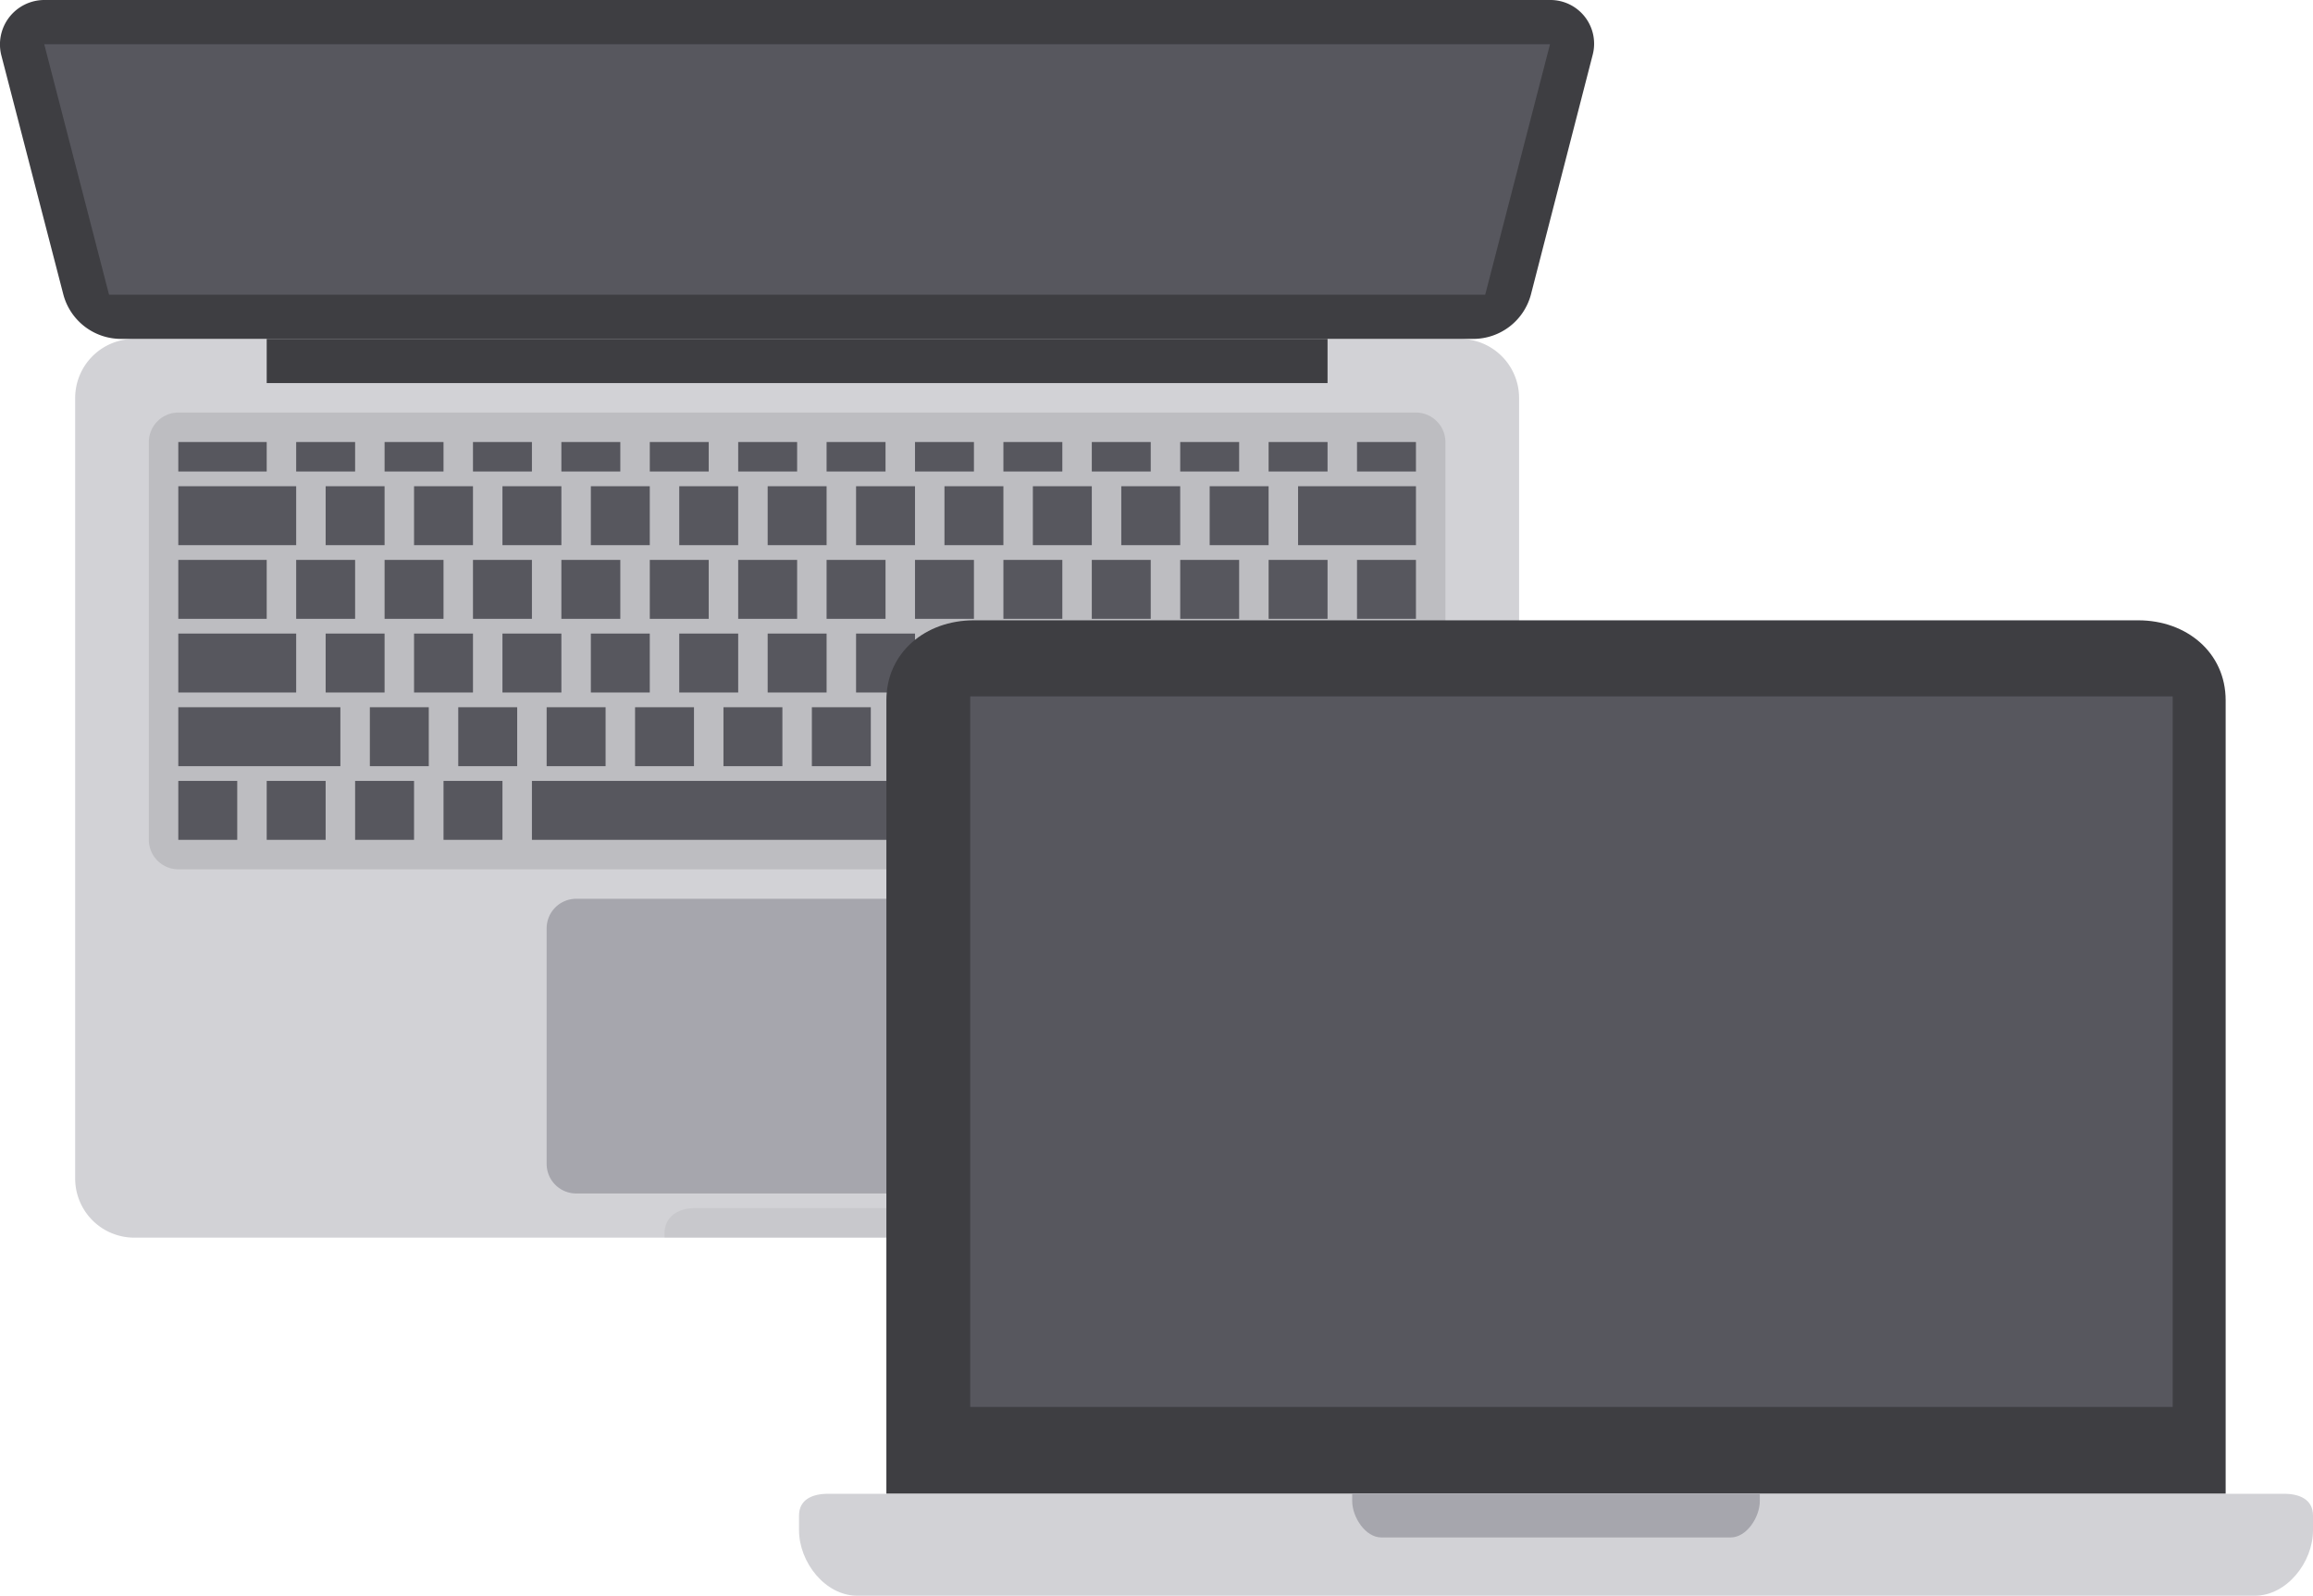<svg xmlns="http://www.w3.org/2000/svg" width="253.902" height="175.157" viewBox="0 0 253.902 175.157"><defs><style>.a{fill:#d2d2d6;}.b{fill:#3e3e42;}.c{fill:#57575e;}.d{opacity:0.05;}.e{fill:#a6a6ad;}.f{opacity:0.1;}</style></defs><g transform="translate(0)"><g transform="translate(0 0)"><path class="a" d="M167.032,45H21.469A6.488,6.488,0,0,0,15,51.469v85.72a6.488,6.488,0,0,0,6.469,6.469H167.032a6.488,6.488,0,0,0,6.469-6.469V51.469A6.488,6.488,0,0,0,167.032,45Z" transform="translate(-6.748 -7.801)"/><path class="b" d="M180.047,22H14.753a4.875,4.875,0,0,0-4.69,6.146l6.793,26.2A6.554,6.554,0,0,0,23.164,59.2H171.637a6.554,6.554,0,0,0,6.308-4.852l6.793-26.363A4.8,4.8,0,0,0,180.047,22Z" transform="translate(-9.898 -22)"/><path class="c" d="M20.016,52.5,12.9,25H178.194l-7.116,27.5Z" transform="translate(-8.045 -20.148)"/><path class="d" d="M84.112,107.235H55v-.485c0-1.779,1.456-2.75,3.235-2.75H80.878c1.779,0,3.235.97,3.235,2.75Z" transform="translate(17.946 28.624)"/><path class="e" d="M101.99,112.112a3.244,3.244,0,0,1-3.235,3.235H50.235A3.244,3.244,0,0,1,47,112.112V86.235A3.244,3.244,0,0,1,50.235,83H98.756a3.244,3.244,0,0,1,3.235,3.235Z" transform="translate(13.007 15.659)"/><path class="f" d="M159.093,100.138H23.235A3.244,3.244,0,0,1,20,96.9V53.235A3.244,3.244,0,0,1,23.235,50H159.093a3.244,3.244,0,0,1,3.235,3.235V96.9A3.244,3.244,0,0,1,159.093,100.138Z" transform="translate(-3.662 -4.714)"/><rect class="b" width="116.45" height="4.852" transform="translate(29.277 37.199)"/><rect class="c" width="48.521" height="6.469" transform="translate(58.39 85.72)"/><rect class="c" width="6.469" height="6.469" transform="translate(48.686 85.72)"/><rect class="c" width="6.469" height="6.469" transform="translate(38.981 85.72)"/><rect class="c" width="6.469" height="6.469" transform="translate(119.849 85.72)"/><rect class="c" width="6.469" height="3.235" transform="translate(129.554 88.955)"/><rect class="c" width="6.469" height="6.469" transform="translate(139.258 85.72)"/><rect class="c" width="6.469" height="3.235" transform="translate(148.962 88.955)"/><rect class="c" width="6.469" height="6.469" transform="translate(110.145 85.72)"/><rect class="c" width="6.469" height="6.469" transform="translate(29.277 85.72)"/><rect class="c" width="6.469" height="6.469" transform="translate(60.007 77.633)"/><rect class="c" width="6.469" height="6.469" transform="translate(50.303 77.633)"/><rect class="c" width="6.469" height="6.469" transform="translate(40.599 77.633)"/><rect class="c" width="6.469" height="6.469" transform="translate(89.12 77.633)"/><rect class="c" width="6.469" height="6.469" transform="translate(79.415 77.633)"/><rect class="c" width="6.469" height="6.469" transform="translate(69.711 77.633)"/><rect class="c" width="6.469" height="6.469" transform="translate(118.232 77.633)"/><rect class="c" width="6.469" height="6.469" transform="translate(127.936 77.633)"/><rect class="c" width="6.469" height="6.469" transform="translate(108.528 77.633)"/><rect class="c" width="6.469" height="6.469" transform="translate(98.824 77.633)"/><rect class="c" width="17.791" height="6.469" transform="translate(137.64 77.633)"/><rect class="c" width="6.469" height="6.469" transform="translate(19.573 85.72)"/><rect class="c" width="17.791" height="6.469" transform="translate(19.573 77.633)"/><rect class="c" width="6.469" height="6.469" transform="translate(55.155 69.546)"/><rect class="c" width="6.469" height="6.469" transform="translate(45.451 69.546)"/><rect class="c" width="6.469" height="6.469" transform="translate(35.747 69.546)"/><rect class="c" width="6.469" height="6.469" transform="translate(84.268 69.546)"/><rect class="c" width="6.469" height="6.469" transform="translate(74.563 69.546)"/><rect class="c" width="6.469" height="6.469" transform="translate(64.859 69.546)"/><rect class="c" width="6.469" height="6.469" transform="translate(113.38 69.546)"/><rect class="c" width="6.469" height="6.469" transform="translate(123.084 69.546)"/><rect class="c" width="6.469" height="6.469" transform="translate(132.788 69.546)"/><rect class="c" width="6.469" height="6.469" transform="translate(103.676 69.546)"/><rect class="c" width="6.469" height="6.469" transform="translate(93.972 69.546)"/><rect class="c" width="12.939" height="6.469" transform="translate(142.492 69.546)"/><rect class="c" width="12.939" height="6.469" transform="translate(19.573 69.546)"/><rect class="c" width="6.469" height="6.469" transform="translate(51.92 61.46)"/><rect class="c" width="6.469" height="6.469" transform="translate(42.216 61.46)"/><rect class="c" width="6.469" height="6.469" transform="translate(32.512 61.46)"/><rect class="c" width="6.469" height="6.469" transform="translate(81.033 61.46)"/><rect class="c" width="6.469" height="6.469" transform="translate(71.329 61.46)"/><rect class="c" width="6.469" height="6.469" transform="translate(61.624 61.46)"/><rect class="c" width="6.469" height="6.469" transform="translate(110.145 61.46)"/><rect class="c" width="6.469" height="6.469" transform="translate(119.849 61.46)"/><rect class="c" width="6.469" height="6.469" transform="translate(129.554 61.46)"/><rect class="c" width="6.469" height="6.469" transform="translate(139.258 61.46)"/><rect class="c" width="6.469" height="6.469" transform="translate(100.441 61.46)"/><rect class="c" width="6.469" height="6.469" transform="translate(90.737 61.46)"/><rect class="c" width="6.469" height="6.469" transform="translate(148.962 61.46)"/><rect class="c" width="9.704" height="6.469" transform="translate(19.573 61.46)"/><rect class="c" width="6.469" height="3.235" transform="translate(51.92 48.521)"/><rect class="c" width="6.469" height="3.235" transform="translate(42.216 48.521)"/><rect class="c" width="6.469" height="3.235" transform="translate(32.512 48.521)"/><rect class="c" width="6.469" height="3.235" transform="translate(81.033 48.521)"/><rect class="c" width="6.469" height="3.235" transform="translate(71.329 48.521)"/><rect class="c" width="6.469" height="3.235" transform="translate(61.624 48.521)"/><rect class="c" width="6.469" height="3.235" transform="translate(110.145 48.521)"/><rect class="c" width="6.469" height="3.235" transform="translate(119.849 48.521)"/><rect class="c" width="6.469" height="3.235" transform="translate(129.554 48.521)"/><rect class="c" width="6.469" height="3.235" transform="translate(139.258 48.521)"/><rect class="c" width="6.469" height="3.235" transform="translate(100.441 48.521)"/><rect class="c" width="6.469" height="3.235" transform="translate(90.737 48.521)"/><rect class="c" width="6.469" height="3.235" transform="translate(148.962 48.521)"/><rect class="c" width="9.704" height="3.235" transform="translate(19.573 48.521)"/><rect class="c" width="6.469" height="6.469" transform="translate(55.155 53.373)"/><rect class="c" width="6.469" height="6.469" transform="translate(45.451 53.373)"/><rect class="c" width="6.469" height="6.469" transform="translate(35.747 53.373)"/><rect class="c" width="6.469" height="6.469" transform="translate(84.268 53.373)"/><rect class="c" width="6.469" height="6.469" transform="translate(74.563 53.373)"/><rect class="c" width="6.469" height="6.469" transform="translate(64.859 53.373)"/><rect class="c" width="6.469" height="6.469" transform="translate(113.38 53.373)"/><rect class="c" width="6.469" height="6.469" transform="translate(123.084 53.373)"/><rect class="c" width="6.469" height="6.469" transform="translate(132.788 53.373)"/><rect class="c" width="6.469" height="6.469" transform="translate(103.676 53.373)"/><rect class="c" width="6.469" height="6.469" transform="translate(93.972 53.373)"/><rect class="c" width="12.939" height="6.469" transform="translate(142.492 53.373)"/><rect class="c" width="12.939" height="6.469" transform="translate(19.573 53.373)"/></g><g transform="translate(87.711 68.092)"><path class="b" d="M18,126.879V39.789C18,34.516,22.315,31,27.588,31H155.427c5.273,0,9.588,3.516,9.588,8.789v87.09" transform="translate(-8.412 -31)"/><path class="a" d="M12,93.4v1.6c0,3.516,2.876,7.191,6.392,7.191H171.8c3.516,0,6.392-3.675,6.392-7.191V93.4c0-1.758-1.438-2.4-3.2-2.4H15.2C13.438,91,12,91.639,12,93.4Z" transform="translate(-12 4.879)"/><rect class="c" width="132" height="78" transform="translate(18.79 8.348)"/><path class="e" d="M91.548,95.794H53.2c-1.758,0-3.2-2.237-3.2-3.995V91H94.744v.8C94.744,93.557,93.305,95.794,91.548,95.794Z" transform="translate(10.723 4.879)"/></g></g></svg>